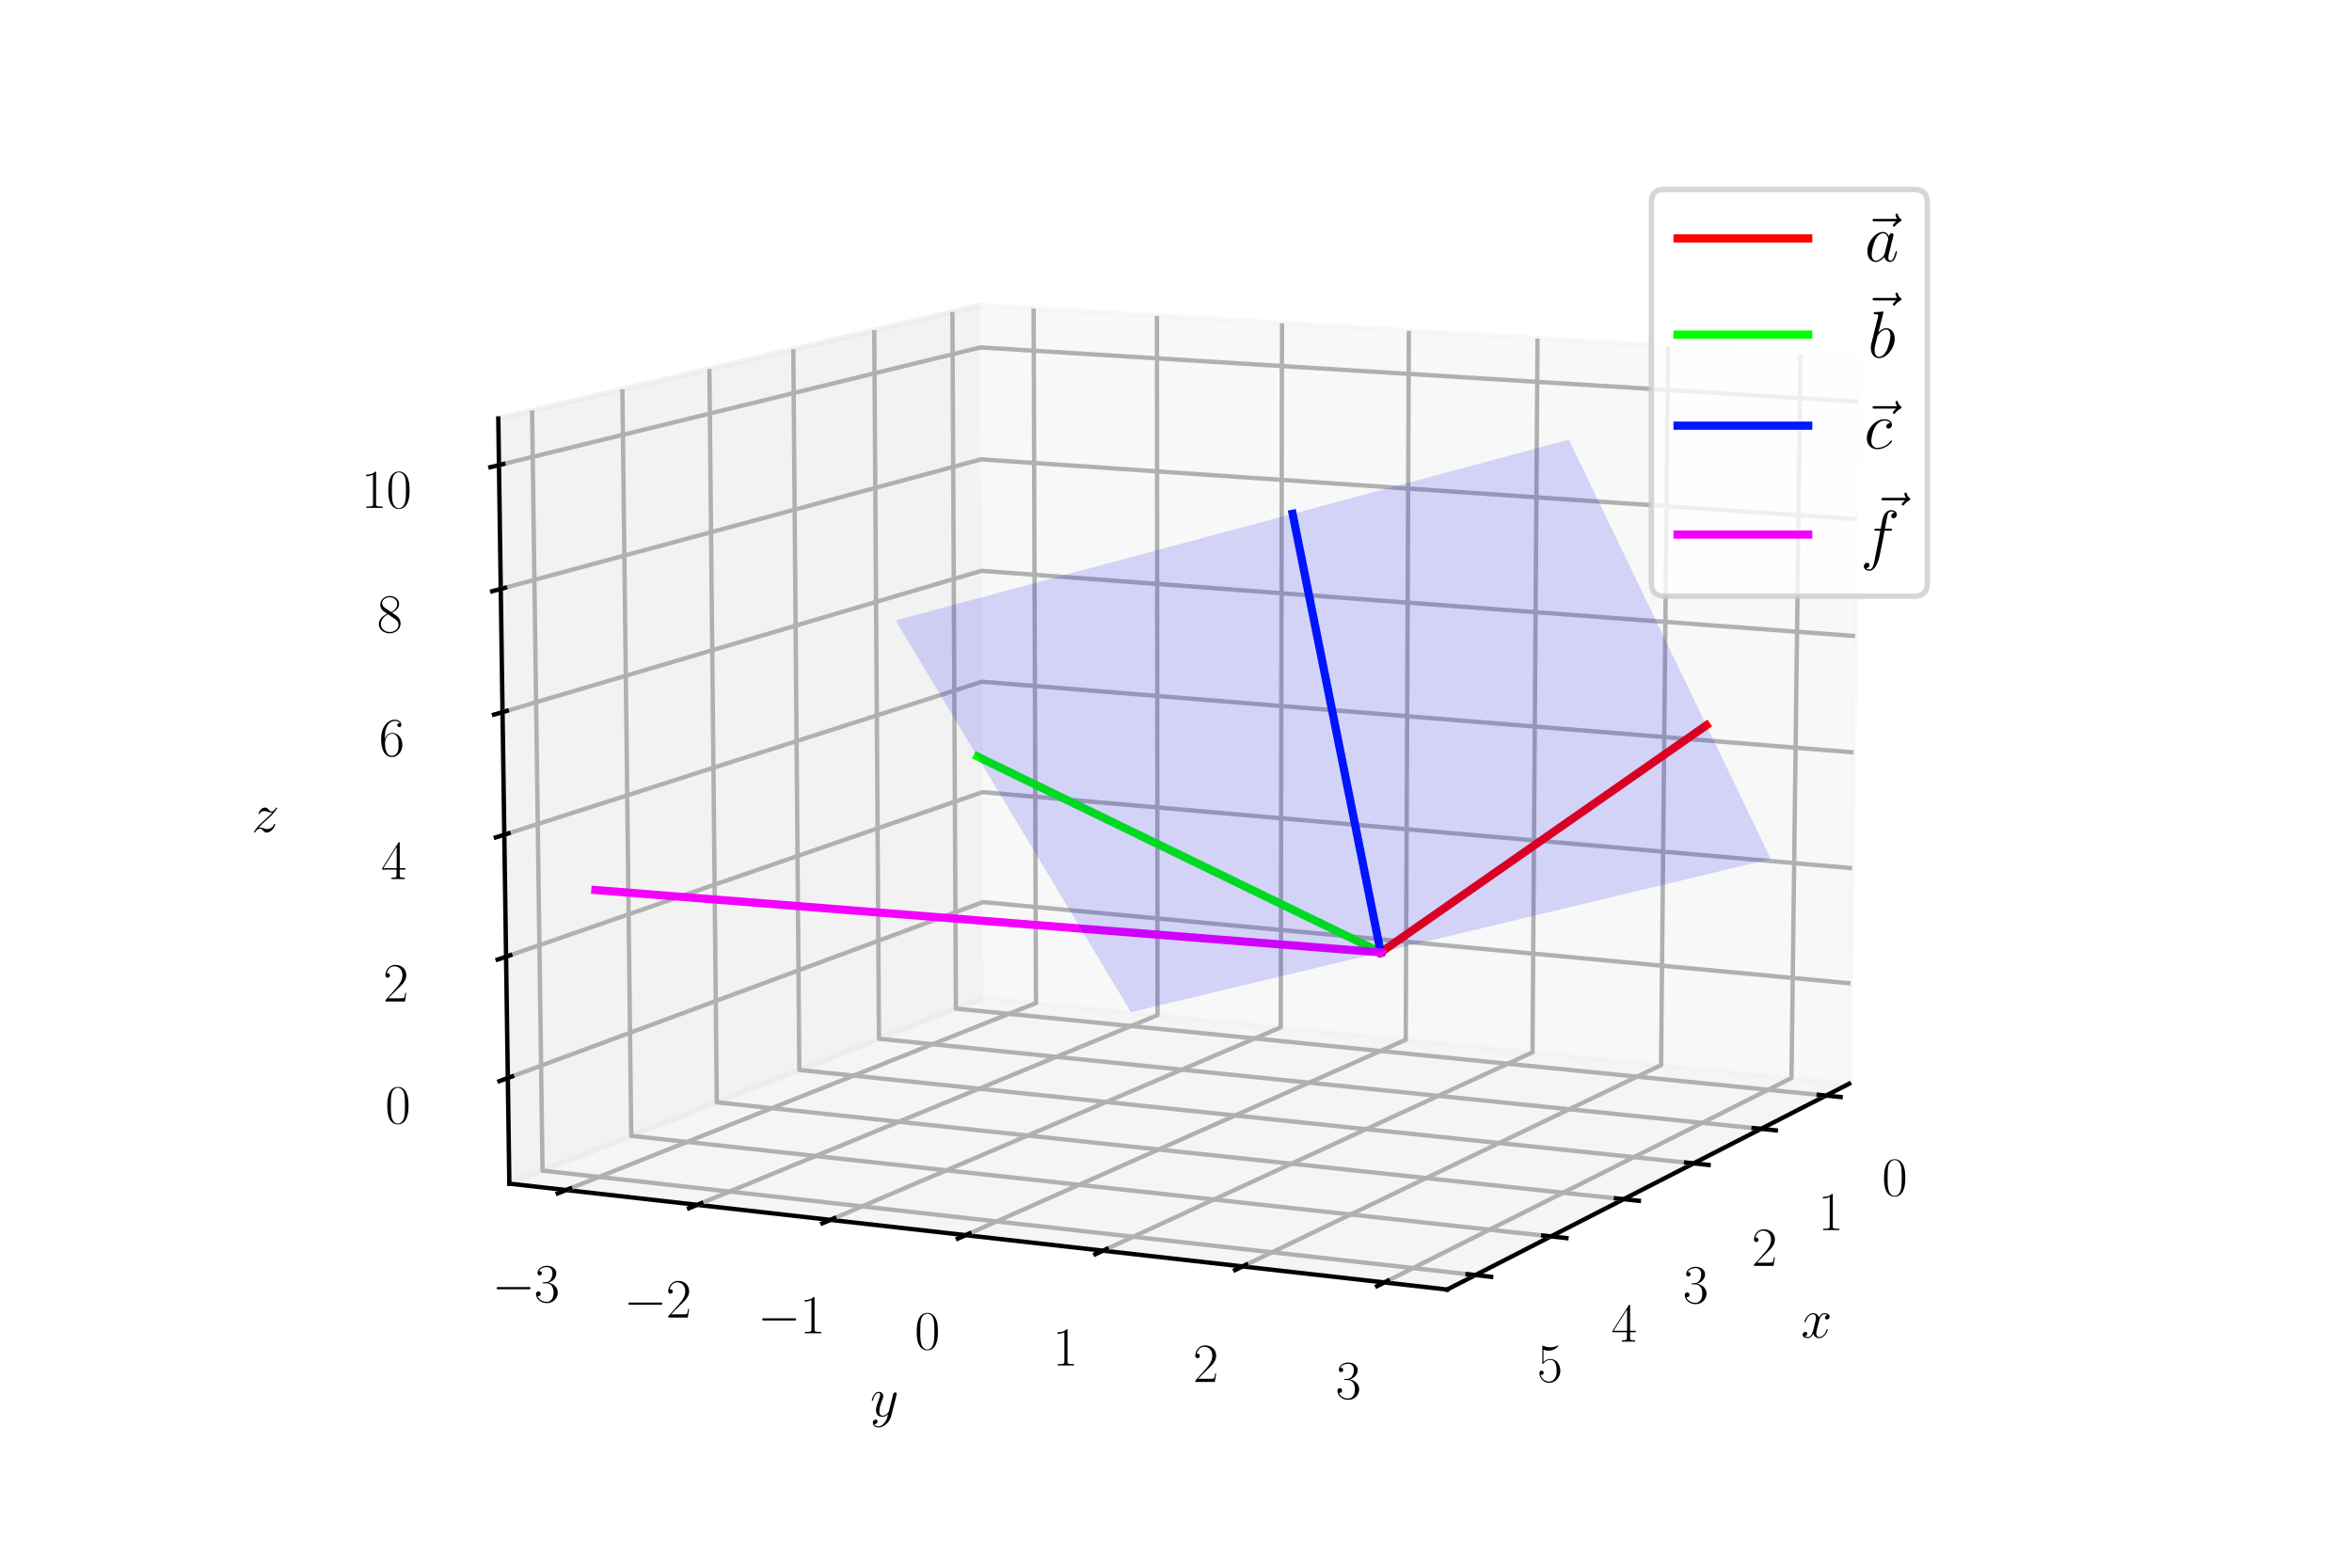 <?xml version="1.0" encoding="utf-8" standalone="no"?>
<!DOCTYPE svg PUBLIC "-//W3C//DTD SVG 1.1//EN"
  "http://www.w3.org/Graphics/SVG/1.1/DTD/svg11.dtd">
<svg xmlns:xlink="http://www.w3.org/1999/xlink" width="432pt" height="288pt" viewBox="0 0 432 288" xmlns="http://www.w3.org/2000/svg" version="1.1">
 <defs>
  <style type="text/css">*{stroke-linejoin: round; stroke-linecap: butt}</style>
 </defs>
 <g id="figure_1">
  <g id="patch_1">
   <path d="M 0 288 
L 432 288 
L 432 0 
L 0 0 
z
" style="fill: #ffffff"/>
  </g>
  <g id="patch_2">
   <path d="M 72 288 
L 360 288 
L 360 0 
L 72 0 
z
" style="fill: #ffffff"/>
  </g>
  <g id="pane3d_1">
   <g id="patch_3">
    <path d="M 180.611 183.313 
L 339.639 199.092 
L 341.46 65.689 
L 180.042 56.084 
" style="fill: #f2f2f2; opacity: 0.5; stroke: #f2f2f2; stroke-linejoin: miter"/>
   </g>
  </g>
  <g id="pane3d_2">
   <g id="patch_4">
    <path d="M 180.611 183.313 
L 93.554 217.447 
L 91.525 76.878 
L 180.042 56.084 
" style="fill: #e6e6e6; opacity: 0.5; stroke: #e6e6e6; stroke-linejoin: miter"/>
   </g>
  </g>
  <g id="pane3d_3">
   <g id="patch_5">
    <path d="M 180.611 183.313 
L 93.554 217.447 
L 265.799 236.903 
L 339.639 199.092 
" style="fill: #ececec; opacity: 0.5; stroke: #ececec; stroke-linejoin: miter"/>
   </g>
  </g>
  <g id="axis3d_1">
   <g id="line2d_1">
    <path d="M 339.639 199.092 
L 265.799 236.903 
" style="fill: none; stroke: #000000; stroke-width: 0.8; stroke-linecap: square"/>
   </g>
   <g id="text_1">
    <!-- $x$ -->
    <g transform="translate(330.815 245.728)scale(0.1 -0.1)">
     <defs>
      <path id="CMMI12-78" d="M 3034 2606 
C 2829 2567 2752 2414 2752 2293 
C 2752 2139 2874 2088 2963 2088 
C 3155 2088 3290 2254 3290 2427 
C 3290 2695 2982 2816 2714 2816 
C 2323 2816 2106 2433 2048 2312 
C 1901 2816 1504 2816 1389 2816 
C 736 2816 390 1980 390 1839 
C 390 1814 416 1782 461 1782 
C 512 1782 525 1820 538 1846 
C 755 2555 1184 2689 1370 2689 
C 1658 2689 1715 2420 1715 2267 
C 1715 2127 1677 1980 1600 1673 
L 1382 798 
C 1286 415 1101 64 762 64 
C 730 64 570 64 435 147 
C 666 192 717 383 717 460 
C 717 588 621 664 499 664 
C 346 664 179 530 179 326 
C 179 57 480 -64 755 -64 
C 1062 -64 1280 179 1414 441 
C 1517 64 1837 -64 2074 -64 
C 2726 -64 3072 773 3072 913 
C 3072 945 3046 971 3008 971 
C 2950 971 2944 939 2925 888 
C 2752 326 2381 64 2093 64 
C 1869 64 1747 230 1747 492 
C 1747 632 1773 734 1875 1156 
L 2099 2024 
C 2195 2408 2413 2689 2707 2689 
C 2720 2689 2899 2689 3034 2606 
z
" transform="scale(0.016)"/>
     </defs>
     <use xlink:href="#CMMI12-78" transform="scale(0.996)"/>
    </g>
   </g>
   <g id="Line3DCollection_1">
    <path d="M 335.391 201.268 
L 175.577 185.286 
L 174.931 57.285 
" style="fill: none; stroke: #b0b0b0; stroke-width: 0.8"/>
    <path d="M 323.45 207.382 
L 161.444 190.828 
L 160.578 60.657 
" style="fill: none; stroke: #b0b0b0; stroke-width: 0.8"/>
    <path d="M 311.066 213.724 
L 146.813 196.565 
L 145.71 64.149 
" style="fill: none; stroke: #b0b0b0; stroke-width: 0.8"/>
    <path d="M 298.213 220.305 
L 131.656 202.508 
L 130.3 67.769 
" style="fill: none; stroke: #b0b0b0; stroke-width: 0.8"/>
    <path d="M 284.866 227.14 
L 115.944 208.668 
L 114.317 71.524 
" style="fill: none; stroke: #b0b0b0; stroke-width: 0.8"/>
    <path d="M 270.993 234.244 
L 99.648 215.058 
L 97.73 75.42 
" style="fill: none; stroke: #b0b0b0; stroke-width: 0.8"/>
   </g>
   <g id="xtick_1">
    <g id="line2d_2">
     <path d="M 334.049 201.133 
L 338.078 201.536 
" style="fill: none; stroke: #000000; stroke-width: 0.8; stroke-linecap: square"/>
    </g>
    <g id="text_2">
     <!-- $\mathdefault{0}$ -->
     <g transform="translate(345.666 219.641)scale(0.1 -0.1)">
      <defs>
       <path id="CMR17-30" d="M 2688 2025 
C 2688 2416 2682 3080 2413 3591 
C 2176 4039 1798 4198 1466 4198 
C 1158 4198 768 4058 525 3597 
C 269 3118 243 2524 243 2025 
C 243 1661 250 1106 448 619 
C 723 -39 1216 -128 1466 -128 
C 1760 -128 2208 -7 2470 600 
C 2662 1042 2688 1559 2688 2025 
z
M 1466 -26 
C 1056 -26 813 325 723 812 
C 653 1188 653 1738 653 2096 
C 653 2588 653 2997 736 3387 
C 858 3929 1216 4096 1466 4096 
C 1728 4096 2067 3923 2189 3400 
C 2272 3036 2278 2607 2278 2096 
C 2278 1680 2278 1169 2202 792 
C 2067 95 1690 -26 1466 -26 
z
" transform="scale(0.016)"/>
      </defs>
      <use xlink:href="#CMR17-30" transform="scale(0.996)"/>
     </g>
    </g>
   </g>
   <g id="xtick_2">
    <g id="line2d_3">
     <path d="M 322.088 207.243 
L 326.176 207.661 
" style="fill: none; stroke: #000000; stroke-width: 0.8; stroke-linecap: square"/>
    </g>
    <g id="text_3">
     <!-- $\mathdefault{1}$ -->
     <g transform="translate(333.925 225.981)scale(0.1 -0.1)">
      <defs>
       <path id="CMR17-31" d="M 1702 4058 
C 1702 4192 1696 4192 1606 4192 
C 1357 3916 979 3827 621 3827 
C 602 3827 570 3827 563 3808 
C 557 3795 557 3782 557 3648 
C 755 3648 1088 3686 1344 3839 
L 1344 461 
C 1344 236 1331 160 781 160 
L 589 160 
L 589 0 
C 896 0 1216 0 1523 0 
C 1830 0 2150 0 2458 0 
L 2458 160 
L 2266 160 
C 1715 160 1702 230 1702 458 
L 1702 4058 
z
" transform="scale(0.016)"/>
      </defs>
      <use xlink:href="#CMR17-31" transform="scale(0.996)"/>
     </g>
    </g>
   </g>
   <g id="xtick_3">
    <g id="line2d_4">
     <path d="M 309.684 213.58 
L 313.832 214.013 
" style="fill: none; stroke: #000000; stroke-width: 0.8; stroke-linecap: square"/>
    </g>
    <g id="text_4">
     <!-- $\mathdefault{2}$ -->
     <g transform="translate(321.748 232.558)scale(0.1 -0.1)">
      <defs>
       <path id="CMR17-32" d="M 2669 989 
L 2554 989 
C 2490 536 2438 459 2413 420 
C 2381 369 1920 369 1830 369 
L 602 369 
C 832 619 1280 1072 1824 1597 
C 2214 1967 2669 2402 2669 3035 
C 2669 3790 2067 4224 1395 4224 
C 691 4224 262 3604 262 3030 
C 262 2780 448 2748 525 2748 
C 589 2748 781 2787 781 3010 
C 781 3207 614 3264 525 3264 
C 486 3264 448 3258 422 3245 
C 544 3790 915 4058 1306 4058 
C 1862 4058 2227 3617 2227 3035 
C 2227 2479 1901 2000 1536 1584 
L 262 146 
L 262 0 
L 2515 0 
L 2669 989 
z
" transform="scale(0.016)"/>
      </defs>
      <use xlink:href="#CMR17-32" transform="scale(0.996)"/>
     </g>
    </g>
   </g>
   <g id="xtick_4">
    <g id="line2d_5">
     <path d="M 296.811 220.155 
L 301.021 220.605 
" style="fill: none; stroke: #000000; stroke-width: 0.8; stroke-linecap: square"/>
    </g>
    <g id="text_5">
     <!-- $\mathdefault{3}$ -->
     <g transform="translate(309.109 239.384)scale(0.1 -0.1)">
      <defs>
       <path id="CMR17-33" d="M 1414 2157 
C 1984 2157 2234 1662 2234 1090 
C 2234 320 1824 25 1453 25 
C 1114 25 563 194 390 693 
C 422 680 454 680 486 680 
C 640 680 755 782 755 948 
C 755 1133 614 1216 486 1216 
C 378 1216 211 1165 211 926 
C 211 335 787 -128 1466 -128 
C 2176 -128 2720 430 2720 1085 
C 2720 1707 2208 2157 1600 2227 
C 2086 2328 2554 2756 2554 3329 
C 2554 3820 2048 4179 1472 4179 
C 890 4179 378 3829 378 3329 
C 378 3110 544 3072 627 3072 
C 762 3072 877 3155 877 3321 
C 877 3486 762 3569 627 3569 
C 602 3569 570 3569 544 3557 
C 730 3959 1235 4032 1459 4032 
C 1683 4032 2106 3925 2106 3320 
C 2106 3143 2080 2828 1862 2550 
C 1670 2304 1453 2304 1242 2284 
C 1210 2284 1062 2269 1037 2269 
C 992 2263 966 2257 966 2208 
C 966 2163 973 2157 1101 2157 
L 1414 2157 
z
" transform="scale(0.016)"/>
      </defs>
      <use xlink:href="#CMR17-33" transform="scale(0.996)"/>
     </g>
    </g>
   </g>
   <g id="xtick_5">
    <g id="line2d_6">
     <path d="M 283.442 226.984 
L 287.716 227.452 
" style="fill: none; stroke: #000000; stroke-width: 0.8; stroke-linecap: square"/>
    </g>
    <g id="text_6">
     <!-- $\mathdefault{4}$ -->
     <g transform="translate(295.981 246.474)scale(0.1 -0.1)">
      <defs>
       <path id="CMR17-34" d="M 2150 4122 
C 2150 4256 2144 4256 2029 4256 
L 128 1254 
L 128 1088 
L 1779 1088 
L 1779 457 
C 1779 224 1766 160 1318 160 
L 1197 160 
L 1197 0 
C 1402 0 1747 0 1965 0 
C 2182 0 2528 0 2733 0 
L 2733 160 
L 2611 160 
C 2163 160 2150 224 2150 457 
L 2150 1088 
L 2803 1088 
L 2803 1254 
L 2150 1254 
L 2150 4122 
z
M 1798 3703 
L 1798 1254 
L 256 1254 
L 1798 3703 
z
" transform="scale(0.016)"/>
      </defs>
      <use xlink:href="#CMR17-34" transform="scale(0.996)"/>
     </g>
    </g>
   </g>
   <g id="xtick_6">
    <g id="line2d_7">
     <path d="M 269.548 234.082 
L 273.888 234.568 
" style="fill: none; stroke: #000000; stroke-width: 0.8; stroke-linecap: square"/>
    </g>
    <g id="text_7">
     <!-- $\mathdefault{5}$ -->
     <g transform="translate(282.336 253.843)scale(0.1 -0.1)">
      <defs>
       <path id="CMR17-35" d="M 730 3692 
C 794 3666 1056 3584 1325 3584 
C 1920 3584 2246 3911 2432 4100 
C 2432 4157 2432 4192 2394 4192 
C 2387 4192 2374 4192 2323 4163 
C 2099 4058 1837 3973 1517 3973 
C 1325 3973 1037 3999 723 4139 
C 653 4171 640 4171 634 4171 
C 602 4171 595 4164 595 4037 
L 595 2203 
C 595 2089 595 2057 659 2057 
C 691 2057 704 2070 736 2114 
C 941 2401 1222 2522 1542 2522 
C 1766 2522 2246 2382 2246 1289 
C 2246 1085 2246 715 2054 421 
C 1894 159 1645 25 1370 25 
C 947 25 518 320 403 814 
C 429 807 480 795 506 795 
C 589 795 749 840 749 1038 
C 749 1210 627 1280 506 1280 
C 358 1280 262 1190 262 1011 
C 262 454 704 -128 1382 -128 
C 2042 -128 2669 440 2669 1264 
C 2669 2030 2170 2624 1549 2624 
C 1222 2624 947 2503 730 2274 
L 730 3692 
z
" transform="scale(0.016)"/>
      </defs>
      <use xlink:href="#CMR17-35" transform="scale(0.996)"/>
     </g>
    </g>
   </g>
  </g>
  <g id="axis3d_2">
   <g id="line2d_8">
    <path d="M 93.554 217.447 
L 265.799 236.903 
" style="fill: none; stroke: #000000; stroke-width: 0.8; stroke-linecap: square"/>
   </g>
   <g id="text_8">
    <!-- $y$ -->
    <g transform="translate(159.836 260.183)scale(0.1 -0.1)">
     <defs>
      <path id="CMMI12-79" d="M 1683 -700 
C 1510 -939 1261 -1152 947 -1152 
C 870 -1152 563 -1152 467 -889 
C 486 -895 518 -895 531 -895 
C 723 -895 851 -729 851 -582 
C 851 -435 730 -384 634 -384 
C 531 -384 307 -458 307 -759 
C 307 -1071 582 -1286 947 -1286 
C 1587 -1286 2234 -700 2413 6 
L 3040 2485 
C 3046 2517 3059 2556 3059 2594 
C 3059 2689 2982 2753 2886 2753 
C 2829 2753 2694 2727 2643 2535 
L 2170 658 
C 2138 543 2138 530 2086 460 
C 1958 281 1747 64 1440 64 
C 1082 64 1050 415 1050 588 
C 1050 952 1222 1443 1395 1903 
C 1466 2088 1504 2178 1504 2305 
C 1504 2574 1312 2816 998 2816 
C 410 2816 173 1890 173 1839 
C 173 1814 198 1782 243 1782 
C 301 1782 307 1807 333 1897 
C 486 2433 730 2689 979 2689 
C 1037 2689 1146 2689 1146 2478 
C 1146 2312 1075 2127 979 1884 
C 666 1047 666 837 666 683 
C 666 77 1101 -64 1421 -64 
C 1606 -64 1837 -6 2061 230 
L 2067 224 
C 1971 -147 1907 -392 1683 -700 
z
" transform="scale(0.016)"/>
     </defs>
     <use xlink:href="#CMMI12-79" transform="scale(0.996)"/>
    </g>
   </g>
   <g id="Line3DCollection_2">
    <path d="M 189.851 56.668 
L 190.281 184.272 
L 103.976 218.624 
" style="fill: none; stroke: #b0b0b0; stroke-width: 0.8"/>
    <path d="M 212.499 58.016 
L 212.605 186.487 
L 128.06 221.345 
" style="fill: none; stroke: #b0b0b0; stroke-width: 0.8"/>
    <path d="M 235.468 59.382 
L 235.242 188.734 
L 152.518 224.107 
" style="fill: none; stroke: #b0b0b0; stroke-width: 0.8"/>
    <path d="M 258.766 60.769 
L 258.198 191.011 
L 177.359 226.913 
" style="fill: none; stroke: #b0b0b0; stroke-width: 0.8"/>
    <path d="M 282.4 62.175 
L 281.48 193.322 
L 202.593 229.764 
" style="fill: none; stroke: #b0b0b0; stroke-width: 0.8"/>
    <path d="M 306.377 63.601 
L 305.095 195.665 
L 228.227 232.659 
" style="fill: none; stroke: #b0b0b0; stroke-width: 0.8"/>
    <path d="M 330.705 65.049 
L 329.05 198.042 
L 254.272 235.601 
" style="fill: none; stroke: #b0b0b0; stroke-width: 0.8"/>
   </g>
   <g id="xtick_7">
    <g id="line2d_9">
     <path d="M 104.74 218.32 
L 102.443 219.234 
" style="fill: none; stroke: #000000; stroke-width: 0.8; stroke-linecap: square"/>
    </g>
    <g id="text_9">
     <!-- $\mathdefault{−3}$ -->
     <g transform="translate(90.371 239.197)scale(0.1 -0.1)">
      <defs>
       <path id="CMSY10-0" d="M 4218 1472 
C 4326 1472 4442 1472 4442 1600 
C 4442 1728 4326 1728 4218 1728 
L 755 1728 
C 646 1728 531 1728 531 1600 
C 531 1472 646 1472 755 1472 
L 4218 1472 
z
" transform="scale(0.016)"/>
      </defs>
      <use xlink:href="#CMSY10-0" transform="scale(0.996)"/>
      <use xlink:href="#CMR17-33" transform="translate(77.487 0)scale(0.996)"/>
     </g>
    </g>
   </g>
   <g id="xtick_8">
    <g id="line2d_10">
     <path d="M 128.809 221.036 
L 126.558 221.964 
" style="fill: none; stroke: #000000; stroke-width: 0.8; stroke-linecap: square"/>
    </g>
    <g id="text_10">
     <!-- $\mathdefault{−2}$ -->
     <g transform="translate(114.571 242.043)scale(0.1 -0.1)">
      <use xlink:href="#CMSY10-0" transform="scale(0.996)"/>
      <use xlink:href="#CMR17-32" transform="translate(77.487 0)scale(0.996)"/>
     </g>
    </g>
   </g>
   <g id="xtick_9">
    <g id="line2d_11">
     <path d="M 153.252 223.794 
L 151.047 224.736 
" style="fill: none; stroke: #000000; stroke-width: 0.8; stroke-linecap: square"/>
    </g>
    <g id="text_11">
     <!-- $\mathdefault{−1}$ -->
     <g transform="translate(139.15 244.933)scale(0.1 -0.1)">
      <use xlink:href="#CMSY10-0" transform="scale(0.996)"/>
      <use xlink:href="#CMR17-31" transform="translate(77.487 0)scale(0.996)"/>
     </g>
    </g>
   </g>
   <g id="xtick_10">
    <g id="line2d_12">
     <path d="M 178.077 226.595 
L 175.921 227.552 
" style="fill: none; stroke: #000000; stroke-width: 0.8; stroke-linecap: square"/>
    </g>
    <g id="text_12">
     <!-- $\mathdefault{0}$ -->
     <g transform="translate(167.991 247.87)scale(0.1 -0.1)">
      <use xlink:href="#CMR17-30" transform="scale(0.996)"/>
     </g>
    </g>
   </g>
   <g id="xtick_11">
    <g id="line2d_13">
     <path d="M 203.293 229.44 
L 201.188 230.413 
" style="fill: none; stroke: #000000; stroke-width: 0.8; stroke-linecap: square"/>
    </g>
    <g id="text_13">
     <!-- $\mathdefault{1}$ -->
     <g transform="translate(193.354 250.852)scale(0.1 -0.1)">
      <use xlink:href="#CMR17-31" transform="scale(0.996)"/>
     </g>
    </g>
   </g>
   <g id="xtick_12">
    <g id="line2d_14">
     <path d="M 228.91 232.33 
L 226.857 233.319 
" style="fill: none; stroke: #000000; stroke-width: 0.8; stroke-linecap: square"/>
    </g>
    <g id="text_14">
     <!-- $\mathdefault{2}$ -->
     <g transform="translate(219.124 253.883)scale(0.1 -0.1)">
      <use xlink:href="#CMR17-32" transform="scale(0.996)"/>
     </g>
    </g>
   </g>
   <g id="xtick_13">
    <g id="line2d_15">
     <path d="M 254.938 235.267 
L 252.938 236.271 
" style="fill: none; stroke: #000000; stroke-width: 0.8; stroke-linecap: square"/>
    </g>
    <g id="text_15">
     <!-- $\mathdefault{3}$ -->
     <g transform="translate(245.309 256.962)scale(0.1 -0.1)">
      <use xlink:href="#CMR17-33" transform="scale(0.996)"/>
     </g>
    </g>
   </g>
  </g>
  <g id="axis3d_3">
   <g id="line2d_16">
    <path d="M 93.554 217.447 
L 91.525 76.878 
" style="fill: none; stroke: #000000; stroke-width: 0.8; stroke-linecap: square"/>
   </g>
   <g id="text_16">
    <!-- $z$ -->
    <g transform="translate(46.199 152.846)scale(0.1 -0.1)">
     <defs>
      <path id="CMMI12-7a" d="M 813 486 
C 1088 803 1312 1004 1632 1296 
C 2016 1632 2182 1793 2272 1891 
C 2720 2338 2944 2713 2944 2764 
C 2944 2816 2893 2816 2880 2816 
C 2835 2816 2822 2793 2790 2750 
C 2630 2494 2477 2367 2310 2367 
C 2176 2367 2106 2421 1984 2565 
C 1850 2715 1741 2816 1555 2816 
C 1088 2816 806 2257 806 2128 
C 806 2108 813 2068 870 2068 
C 922 2068 928 2091 947 2133 
C 1056 2372 1363 2414 1485 2414 
C 1619 2414 1747 2376 1882 2327 
C 2125 2240 2227 2240 2291 2240 
C 2336 2240 2362 2240 2394 2246 
C 2182 1994 1837 1683 1549 1418 
L 902 816 
C 512 415 275 33 275 -12 
C 275 -51 307 -64 346 -64 
C 384 -64 390 -57 435 14 
C 538 163 742 384 979 384 
C 1114 384 1178 342 1306 193 
C 1427 61 1536 -64 1741 -64 
C 2368 -64 2726 732 2726 876 
C 2726 903 2720 942 2656 942 
C 2605 942 2598 917 2579 855 
C 2438 488 2061 338 1811 338 
C 1677 338 1549 376 1414 425 
C 1158 512 1088 512 1005 512 
C 941 512 870 512 813 486 
z
" transform="scale(0.016)"/>
     </defs>
     <use xlink:href="#CMMI12-7a" transform="scale(0.996)"/>
    </g>
   </g>
   <g id="Line3DCollection_3">
    <path d="M 93.274 198.035 
L 180.532 165.72 
L 339.891 180.657 
" style="fill: none; stroke: #b0b0b0; stroke-width: 0.8"/>
    <path d="M 92.952 175.745 
L 180.442 145.527 
L 340.18 159.493 
" style="fill: none; stroke: #b0b0b0; stroke-width: 0.8"/>
    <path d="M 92.629 153.341 
L 180.351 125.242 
L 340.47 138.227 
" style="fill: none; stroke: #b0b0b0; stroke-width: 0.8"/>
    <path d="M 92.304 130.823 
L 180.26 104.863 
L 340.762 116.858 
" style="fill: none; stroke: #b0b0b0; stroke-width: 0.8"/>
    <path d="M 91.977 108.189 
L 180.168 84.39 
L 341.055 95.385 
" style="fill: none; stroke: #b0b0b0; stroke-width: 0.8"/>
    <path d="M 91.649 85.439 
L 180.076 63.822 
L 341.35 73.807 
" style="fill: none; stroke: #b0b0b0; stroke-width: 0.8"/>
   </g>
   <g id="xtick_14">
    <g id="line2d_17">
     <path d="M 94.047 197.749 
L 91.725 198.609 
" style="fill: none; stroke: #000000; stroke-width: 0.8; stroke-linecap: square"/>
    </g>
    <g id="text_17">
     <!-- $\mathdefault{0}$ -->
     <g transform="translate(70.748 206.366)scale(0.1 -0.1)">
      <use xlink:href="#CMR17-30" transform="scale(0.996)"/>
     </g>
    </g>
   </g>
   <g id="xtick_15">
    <g id="line2d_18">
     <path d="M 93.727 175.477 
L 91.399 176.282 
" style="fill: none; stroke: #000000; stroke-width: 0.8; stroke-linecap: square"/>
    </g>
    <g id="text_18">
     <!-- $\mathdefault{2}$ -->
     <g transform="translate(70.374 183.984)scale(0.1 -0.1)">
      <use xlink:href="#CMR17-32" transform="scale(0.996)"/>
     </g>
    </g>
   </g>
   <g id="xtick_16">
    <g id="line2d_19">
     <path d="M 93.406 153.092 
L 91.071 153.84 
" style="fill: none; stroke: #000000; stroke-width: 0.8; stroke-linecap: square"/>
    </g>
    <g id="text_19">
     <!-- $\mathdefault{4}$ -->
     <g transform="translate(69.998 161.488)scale(0.1 -0.1)">
      <use xlink:href="#CMR17-34" transform="scale(0.996)"/>
     </g>
    </g>
   </g>
   <g id="xtick_17">
    <g id="line2d_20">
     <path d="M 93.083 130.593 
L 90.741 131.284 
" style="fill: none; stroke: #000000; stroke-width: 0.8; stroke-linecap: square"/>
    </g>
    <g id="text_20">
     <!-- $\mathdefault{6}$ -->
     <g transform="translate(69.62 138.876)scale(0.1 -0.1)">
      <defs>
       <path id="CMR17-36" d="M 678 2176 
C 678 3690 1395 4032 1811 4032 
C 1946 4032 2272 4009 2400 3776 
C 2298 3776 2106 3776 2106 3553 
C 2106 3381 2246 3323 2336 3323 
C 2394 3323 2566 3348 2566 3560 
C 2566 3954 2246 4179 1805 4179 
C 1043 4179 243 3390 243 1984 
C 243 253 966 -128 1478 -128 
C 2099 -128 2688 427 2688 1283 
C 2688 2081 2170 2662 1517 2662 
C 1126 2662 838 2407 678 1960 
L 678 2176 
z
M 1478 25 
C 691 25 691 1200 691 1436 
C 691 1896 909 2560 1504 2560 
C 1613 2560 1926 2560 2138 2120 
C 2253 1870 2253 1609 2253 1289 
C 2253 944 2253 690 2118 434 
C 1978 171 1773 25 1478 25 
z
" transform="scale(0.016)"/>
      </defs>
      <use xlink:href="#CMR17-36" transform="scale(0.996)"/>
     </g>
    </g>
   </g>
   <g id="xtick_18">
    <g id="line2d_21">
     <path d="M 92.759 107.978 
L 90.41 108.612 
" style="fill: none; stroke: #000000; stroke-width: 0.8; stroke-linecap: square"/>
    </g>
    <g id="text_21">
     <!-- $\mathdefault{8}$ -->
     <g transform="translate(69.24 116.148)scale(0.1 -0.1)">
      <defs>
       <path id="CMR17-38" d="M 1741 2264 
C 2144 2467 2554 2773 2554 3263 
C 2554 3841 1990 4179 1472 4179 
C 890 4179 378 3759 378 3180 
C 378 3021 416 2747 666 2505 
C 730 2442 998 2251 1171 2130 
C 883 1983 211 1634 211 934 
C 211 279 838 -128 1459 -128 
C 2144 -128 2720 362 2720 1010 
C 2720 1590 2330 1857 2074 2029 
L 1741 2264 
z
M 902 2822 
C 851 2854 595 3051 595 3351 
C 595 3739 998 4032 1459 4032 
C 1965 4032 2336 3676 2336 3262 
C 2336 2669 1670 2331 1638 2331 
C 1632 2331 1626 2331 1574 2370 
L 902 2822 
z
M 2080 1519 
C 2176 1449 2483 1240 2483 851 
C 2483 381 2010 25 1472 25 
C 890 25 448 438 448 940 
C 448 1443 838 1862 1280 2060 
L 2080 1519 
z
" transform="scale(0.016)"/>
      </defs>
      <use xlink:href="#CMR17-38" transform="scale(0.996)"/>
     </g>
    </g>
   </g>
   <g id="xtick_19">
    <g id="line2d_22">
     <path d="M 92.432 85.248 
L 90.077 85.823 
" style="fill: none; stroke: #000000; stroke-width: 0.8; stroke-linecap: square"/>
    </g>
    <g id="text_22">
     <!-- $\mathdefault{10}$ -->
     <g transform="translate(66.367 93.303)scale(0.1 -0.1)">
      <use xlink:href="#CMR17-31" transform="scale(0.996)"/>
      <use xlink:href="#CMR17-30" transform="translate(45.69 0)scale(0.996)"/>
     </g>
    </g>
   </g>
  </g>
  <g id="axes_1">
   <g id="line2d_23">
    <path d="M 253.605 174.967 
L 313.424 133.247 
" clip-path="url(#p38d7922117)" style="fill: none; stroke: #ff0000; stroke-width: 1.5; stroke-linecap: square"/>
   </g>
   <g id="line2d_24">
    <path d="M 253.605 174.967 
L 179.525 138.983 
" clip-path="url(#p38d7922117)" style="fill: none; stroke: #00ff00; stroke-width: 1.5; stroke-linecap: square"/>
   </g>
   <g id="line2d_25">
    <path d="M 253.605 174.967 
L 237.42 94.389 
" clip-path="url(#p38d7922117)" style="fill: none; stroke: #0016ff; stroke-width: 1.5; stroke-linecap: square"/>
   </g>
   <g id="line2d_26">
    <path d="M 253.605 174.967 
L 109.357 163.508 
" clip-path="url(#p38d7922117)" style="fill: none; stroke: #f400ff; stroke-width: 1.5; stroke-linecap: square"/>
   </g>
   <g id="Poly3DCollection_1">
    <path d="M 207.718 185.952 
L 200.888 174.573 
L 212.314 171.786 
L 219.054 183.239 
z
" clip-path="url(#p38d7922117)" style="fill: #0000f5; fill-opacity: 0.15"/>
    <path d="M 219.054 183.239 
L 212.314 171.786 
L 223.831 168.976 
L 230.48 180.503 
z
" clip-path="url(#p38d7922117)" style="fill: #0000f5; fill-opacity: 0.15"/>
    <path d="M 230.48 180.503 
L 223.831 168.976 
L 235.441 166.144 
L 241.996 177.746 
z
" clip-path="url(#p38d7922117)" style="fill: #0000f5; fill-opacity: 0.15"/>
    <path d="M 200.888 174.573 
L 193.915 162.957 
L 205.432 160.094 
L 212.314 171.786 
z
" clip-path="url(#p38d7922117)" style="fill: #0000f5; fill-opacity: 0.15"/>
    <path d="M 241.996 177.746 
L 235.441 166.144 
L 247.145 163.289 
L 253.605 174.967 
z
" clip-path="url(#p38d7922117)" style="fill: #0000f5; fill-opacity: 0.15"/>
    <path d="M 212.314 171.786 
L 205.432 160.094 
L 217.043 157.207 
L 223.831 168.976 
z
" clip-path="url(#p38d7922117)" style="fill: #0000f5; fill-opacity: 0.15"/>
    <path d="M 253.605 174.967 
L 247.145 163.289 
L 258.943 160.411 
L 265.307 172.166 
z
" clip-path="url(#p38d7922117)" style="fill: #0000f5; fill-opacity: 0.15"/>
    <path d="M 223.831 168.976 
L 217.043 157.207 
L 228.748 154.297 
L 235.441 166.144 
z
" clip-path="url(#p38d7922117)" style="fill: #0000f5; fill-opacity: 0.15"/>
    <path d="M 265.307 172.166 
L 258.943 160.411 
L 270.838 157.509 
L 277.103 169.342 
z
" clip-path="url(#p38d7922117)" style="fill: #0000f5; fill-opacity: 0.15"/>
    <path d="M 193.915 162.957 
L 186.796 151.096 
L 198.406 148.154 
L 205.432 160.094 
z
" clip-path="url(#p38d7922117)" style="fill: #0000f5; fill-opacity: 0.15"/>
    <path d="M 235.441 166.144 
L 228.748 154.297 
L 240.548 151.364 
L 247.145 163.289 
z
" clip-path="url(#p38d7922117)" style="fill: #0000f5; fill-opacity: 0.15"/>
    <path d="M 277.103 169.342 
L 270.838 157.509 
L 282.83 154.584 
L 288.994 166.495 
z
" clip-path="url(#p38d7922117)" style="fill: #0000f5; fill-opacity: 0.15"/>
    <path d="M 205.432 160.094 
L 198.406 148.154 
L 210.11 145.188 
L 217.043 157.207 
z
" clip-path="url(#p38d7922117)" style="fill: #0000f5; fill-opacity: 0.15"/>
    <path d="M 247.145 163.289 
L 240.548 151.364 
L 252.445 148.406 
L 258.943 160.411 
z
" clip-path="url(#p38d7922117)" style="fill: #0000f5; fill-opacity: 0.15"/>
    <path d="M 288.994 166.495 
L 282.83 154.584 
L 294.921 151.635 
L 300.982 163.625 
z
" clip-path="url(#p38d7922117)" style="fill: #0000f5; fill-opacity: 0.15"/>
    <path d="M 217.043 157.207 
L 210.11 145.188 
L 221.912 142.198 
L 228.748 154.297 
z
" clip-path="url(#p38d7922117)" style="fill: #0000f5; fill-opacity: 0.15"/>
    <path d="M 258.943 160.411 
L 252.445 148.406 
L 264.44 145.424 
L 270.838 157.509 
z
" clip-path="url(#p38d7922117)" style="fill: #0000f5; fill-opacity: 0.15"/>
    <path d="M 186.796 151.096 
L 179.525 138.983 
L 191.229 135.96 
L 198.406 148.154 
z
" clip-path="url(#p38d7922117)" style="fill: #0000f5; fill-opacity: 0.15"/>
    <path d="M 300.982 163.625 
L 294.921 151.635 
L 307.111 148.661 
L 313.068 160.732 
z
" clip-path="url(#p38d7922117)" style="fill: #0000f5; fill-opacity: 0.15"/>
    <path d="M 228.748 154.297 
L 221.912 142.198 
L 233.81 139.183 
L 240.548 151.364 
z
" clip-path="url(#p38d7922117)" style="fill: #0000f5; fill-opacity: 0.15"/>
    <path d="M 270.838 157.509 
L 264.44 145.424 
L 276.534 142.418 
L 282.83 154.584 
z
" clip-path="url(#p38d7922117)" style="fill: #0000f5; fill-opacity: 0.15"/>
    <path d="M 198.406 148.154 
L 191.229 135.96 
L 203.029 132.912 
L 210.11 145.188 
z
" clip-path="url(#p38d7922117)" style="fill: #0000f5; fill-opacity: 0.15"/>
    <path d="M 313.068 160.732 
L 307.111 148.661 
L 319.402 145.663 
L 325.253 157.815 
z
" clip-path="url(#p38d7922117)" style="fill: #0000f5; fill-opacity: 0.15"/>
    <path d="M 240.548 151.364 
L 233.81 139.183 
L 245.807 136.144 
L 252.445 148.406 
z
" clip-path="url(#p38d7922117)" style="fill: #0000f5; fill-opacity: 0.15"/>
    <path d="M 282.83 154.584 
L 276.534 142.418 
L 288.729 139.386 
L 294.921 151.635 
z
" clip-path="url(#p38d7922117)" style="fill: #0000f5; fill-opacity: 0.15"/>
    <path d="M 210.11 145.188 
L 203.029 132.912 
L 214.928 129.838 
L 221.912 142.198 
z
" clip-path="url(#p38d7922117)" style="fill: #0000f5; fill-opacity: 0.15"/>
    <path d="M 252.445 148.406 
L 245.807 136.144 
L 257.904 133.078 
L 264.44 145.424 
z
" clip-path="url(#p38d7922117)" style="fill: #0000f5; fill-opacity: 0.15"/>
    <path d="M 179.525 138.983 
L 172.097 126.609 
L 183.897 123.502 
L 191.229 135.96 
z
" clip-path="url(#p38d7922117)" style="fill: #0000f5; fill-opacity: 0.15"/>
    <path d="M 294.921 151.635 
L 288.729 139.386 
L 301.025 136.329 
L 307.111 148.661 
z
" clip-path="url(#p38d7922117)" style="fill: #0000f5; fill-opacity: 0.15"/>
    <path d="M 221.912 142.198 
L 214.928 129.838 
L 226.926 126.739 
L 233.81 139.183 
z
" clip-path="url(#p38d7922117)" style="fill: #0000f5; fill-opacity: 0.15"/>
    <path d="M 264.44 145.424 
L 257.904 133.078 
L 270.102 129.988 
L 276.534 142.418 
z
" clip-path="url(#p38d7922117)" style="fill: #0000f5; fill-opacity: 0.15"/>
    <path d="M 191.229 135.96 
L 183.897 123.502 
L 195.795 120.369 
L 203.029 132.912 
z
" clip-path="url(#p38d7922117)" style="fill: #0000f5; fill-opacity: 0.15"/>
    <path d="M 307.111 148.661 
L 301.025 136.329 
L 313.424 133.247 
L 319.402 145.663 
z
" clip-path="url(#p38d7922117)" style="fill: #0000f5; fill-opacity: 0.15"/>
    <path d="M 233.81 139.183 
L 226.926 126.739 
L 239.025 123.614 
L 245.807 136.144 
z
" clip-path="url(#p38d7922117)" style="fill: #0000f5; fill-opacity: 0.15"/>
    <path d="M 276.534 142.418 
L 270.102 129.988 
L 282.402 126.871 
L 288.729 139.386 
z
" clip-path="url(#p38d7922117)" style="fill: #0000f5; fill-opacity: 0.15"/>
    <path d="M 203.029 132.912 
L 195.795 120.369 
L 207.793 117.209 
L 214.928 129.838 
z
" clip-path="url(#p38d7922117)" style="fill: #0000f5; fill-opacity: 0.15"/>
    <path d="M 245.807 136.144 
L 239.025 123.614 
L 251.225 120.463 
L 257.904 133.078 
z
" clip-path="url(#p38d7922117)" style="fill: #0000f5; fill-opacity: 0.15"/>
    <path d="M 172.097 126.609 
L 164.509 113.967 
L 176.405 110.772 
L 183.897 123.502 
z
" clip-path="url(#p38d7922117)" style="fill: #0000f5; fill-opacity: 0.15"/>
    <path d="M 288.729 139.386 
L 282.402 126.871 
L 294.806 123.728 
L 301.025 136.329 
z
" clip-path="url(#p38d7922117)" style="fill: #0000f5; fill-opacity: 0.15"/>
    <path d="M 214.928 129.838 
L 207.793 117.209 
L 219.892 114.023 
L 226.926 126.739 
z
" clip-path="url(#p38d7922117)" style="fill: #0000f5; fill-opacity: 0.15"/>
    <path d="M 257.904 133.078 
L 251.225 120.463 
L 263.528 117.285 
L 270.102 129.988 
z
" clip-path="url(#p38d7922117)" style="fill: #0000f5; fill-opacity: 0.15"/>
    <path d="M 183.897 123.502 
L 176.405 110.772 
L 188.402 107.551 
L 195.795 120.369 
z
" clip-path="url(#p38d7922117)" style="fill: #0000f5; fill-opacity: 0.15"/>
    <path d="M 301.025 136.329 
L 294.806 123.728 
L 307.314 120.558 
L 313.424 133.247 
z
" clip-path="url(#p38d7922117)" style="fill: #0000f5; fill-opacity: 0.15"/>
    <path d="M 226.926 126.739 
L 219.892 114.023 
L 232.093 110.81 
L 239.025 123.614 
z
" clip-path="url(#p38d7922117)" style="fill: #0000f5; fill-opacity: 0.15"/>
    <path d="M 270.102 129.988 
L 263.528 117.285 
L 275.936 114.08 
L 282.402 126.871 
z
" clip-path="url(#p38d7922117)" style="fill: #0000f5; fill-opacity: 0.15"/>
    <path d="M 195.795 120.369 
L 188.402 107.551 
L 200.5 104.302 
L 207.793 117.209 
z
" clip-path="url(#p38d7922117)" style="fill: #0000f5; fill-opacity: 0.15"/>
    <path d="M 239.025 123.614 
L 232.093 110.81 
L 244.399 107.57 
L 251.225 120.463 
z
" clip-path="url(#p38d7922117)" style="fill: #0000f5; fill-opacity: 0.15"/>
    <path d="M 282.402 126.871 
L 275.936 114.08 
L 288.449 110.848 
L 294.806 123.728 
z
" clip-path="url(#p38d7922117)" style="fill: #0000f5; fill-opacity: 0.15"/>
    <path d="M 207.793 117.209 
L 200.5 104.302 
L 212.702 101.026 
L 219.892 114.023 
z
" clip-path="url(#p38d7922117)" style="fill: #0000f5; fill-opacity: 0.15"/>
    <path d="M 251.225 120.463 
L 244.399 107.57 
L 256.809 104.302 
L 263.528 117.285 
z
" clip-path="url(#p38d7922117)" style="fill: #0000f5; fill-opacity: 0.15"/>
    <path d="M 294.806 123.728 
L 288.449 110.848 
L 301.069 107.589 
L 307.314 120.558 
z
" clip-path="url(#p38d7922117)" style="fill: #0000f5; fill-opacity: 0.15"/>
    <path d="M 219.892 114.023 
L 212.702 101.026 
L 225.008 97.721 
L 232.093 110.81 
z
" clip-path="url(#p38d7922117)" style="fill: #0000f5; fill-opacity: 0.15"/>
    <path d="M 263.528 117.285 
L 256.809 104.302 
L 269.326 101.005 
L 275.936 114.08 
z
" clip-path="url(#p38d7922117)" style="fill: #0000f5; fill-opacity: 0.15"/>
    <path d="M 232.093 110.81 
L 225.008 97.721 
L 237.42 94.389 
L 244.399 107.57 
z
" clip-path="url(#p38d7922117)" style="fill: #0000f5; fill-opacity: 0.15"/>
    <path d="M 275.936 114.08 
L 269.326 101.005 
L 281.95 97.681 
L 288.449 110.848 
z
" clip-path="url(#p38d7922117)" style="fill: #0000f5; fill-opacity: 0.15"/>
    <path d="M 244.399 107.57 
L 237.42 94.389 
L 249.94 91.027 
L 256.809 104.302 
z
" clip-path="url(#p38d7922117)" style="fill: #0000f5; fill-opacity: 0.15"/>
    <path d="M 288.449 110.848 
L 281.95 97.681 
L 294.684 94.328 
L 301.069 107.589 
z
" clip-path="url(#p38d7922117)" style="fill: #0000f5; fill-opacity: 0.15"/>
    <path d="M 256.809 104.302 
L 249.94 91.027 
L 262.567 87.636 
L 269.326 101.005 
z
" clip-path="url(#p38d7922117)" style="fill: #0000f5; fill-opacity: 0.15"/>
    <path d="M 269.326 101.005 
L 262.567 87.636 
L 275.305 84.216 
L 281.95 97.681 
z
" clip-path="url(#p38d7922117)" style="fill: #0000f5; fill-opacity: 0.15"/>
    <path d="M 281.95 97.681 
L 275.305 84.216 
L 288.154 80.766 
L 294.684 94.328 
z
" clip-path="url(#p38d7922117)" style="fill: #0000f5; fill-opacity: 0.15"/>
   </g>
   <g id="legend_1">
    <g id="patch_6">
     <path d="M 305.719 109.526 
L 351.6 109.526 
Q 354 109.526 354 107.126 
L 354 37.2 
Q 354 34.8 351.6 34.8 
L 305.719 34.8 
Q 303.319 34.8 303.319 37.2 
L 303.319 107.126 
Q 303.319 109.526 305.719 109.526 
z
" style="fill: #ffffff; opacity: 0.8; stroke: #cccccc; stroke-linejoin: miter"/>
    </g>
    <g id="line2d_27">
     <path d="M 308.119 43.8 
L 320.119 43.8 
L 332.119 43.8 
" style="fill: none; stroke: #ff0000; stroke-width: 1.5; stroke-linecap: square"/>
    </g>
    <g id="text_23">
     <!-- $\vec{a}$ -->
     <g transform="translate(341.719 48)scale(0.12 -0.12)">
      <defs>
       <path id="CMMI12-7e" d="M 3424 3835 
C 3347 3764 3110 3540 3110 3451 
C 3110 3387 3168 3329 3232 3329 
C 3290 3329 3315 3368 3360 3432 
C 3514 3624 3686 3745 3834 3828 
C 3898 3867 3942 3886 3942 3956 
C 3942 4014 3891 4046 3853 4078 
C 3674 4200 3629 4372 3610 4449 
C 3590 4500 3571 4577 3482 4577 
C 3443 4577 3366 4552 3366 4456 
C 3366 4398 3405 4244 3526 4072 
L 1376 4072 
C 1267 4072 1158 4072 1158 3950 
C 1158 3835 1274 3835 1376 3835 
L 3424 3835 
z
" transform="scale(0.016)"/>
       <path id="CMMI12-61" d="M 1926 760 
C 1894 651 1894 639 1805 517 
C 1664 338 1382 64 1082 64 
C 819 64 672 300 672 677 
C 672 1028 870 1743 992 2012 
C 1210 2459 1510 2689 1760 2689 
C 2182 2689 2266 2165 2266 2114 
C 2266 2108 2246 2024 2240 2012 
L 1926 760 
z
M 2336 2395 
C 2266 2561 2093 2816 1760 2816 
C 1037 2816 256 1884 256 939 
C 256 307 627 -64 1062 -64 
C 1414 -64 1715 211 1894 422 
C 1958 45 2259 -64 2451 -64 
C 2643 -64 2797 51 2912 281 
C 3014 498 3104 888 3104 913 
C 3104 945 3078 971 3040 971 
C 2982 971 2976 939 2950 843 
C 2854 466 2733 64 2470 64 
C 2285 64 2272 230 2272 358 
C 2272 505 2291 575 2349 824 
C 2394 984 2426 1124 2477 1309 
C 2714 2267 2771 2497 2771 2535 
C 2771 2625 2701 2695 2605 2695 
C 2400 2695 2349 2472 2336 2395 
z
" transform="scale(0.016)"/>
      </defs>
      <use xlink:href="#CMMI12-7e" transform="scale(0.996)"/>
      <use xlink:href="#CMMI12-61" transform="translate(6.446 0)scale(0.996)"/>
     </g>
    </g>
    <g id="line2d_28">
     <path d="M 308.119 61.476 
L 320.119 61.476 
L 332.119 61.476 
" style="fill: none; stroke: #00ff00; stroke-width: 1.5; stroke-linecap: square"/>
    </g>
    <g id="text_24">
     <!-- $\vec{b}$ -->
     <g transform="translate(341.719 65.676)scale(0.12 -0.12)">
      <defs>
       <path id="CMMI12-62" d="M 1478 4257 
C 1485 4283 1498 4321 1498 4352 
C 1498 4416 1434 4416 1421 4416 
C 1414 4416 1184 4393 1069 4377 
C 960 4377 864 4358 749 4358 
C 595 4345 550 4339 550 4224 
C 550 4160 614 4160 678 4160 
C 1005 4160 1005 4103 1005 4040 
C 1005 3996 954 3811 928 3696 
L 774 3085 
C 710 2831 346 1387 320 1272 
C 288 1114 288 1005 288 922 
C 288 274 653 -64 1069 -64 
C 1811 -64 2579 888 2579 1814 
C 2579 2401 2246 2816 1766 2816 
C 1434 2816 1133 2542 1011 2414 
L 1478 4257 
z
M 1075 64 
C 870 64 646 217 646 715 
C 646 926 666 1047 781 1494 
C 800 1577 902 1986 928 2069 
C 941 2120 1318 2689 1754 2689 
C 2035 2689 2163 2408 2163 2076 
C 2163 1769 1984 1047 1824 715 
C 1664 370 1370 64 1075 64 
z
" transform="scale(0.016)"/>
      </defs>
      <use xlink:href="#CMMI12-7e" transform="translate(0 26.29)scale(0.996)"/>
      <use xlink:href="#CMMI12-62" transform="translate(11.312 0)scale(0.996)"/>
     </g>
    </g>
    <g id="line2d_29">
     <path d="M 308.119 78.201 
L 320.119 78.201 
L 332.119 78.201 
" style="fill: none; stroke: #0016ff; stroke-width: 1.5; stroke-linecap: square"/>
    </g>
    <g id="text_25">
     <!-- $\vec{c}$ -->
     <g transform="translate(341.719 82.401)scale(0.12 -0.12)">
      <defs>
       <path id="CMMI12-63" d="M 2502 2431 
C 2381 2431 2323 2431 2234 2355 
C 2195 2323 2125 2227 2125 2125 
C 2125 1997 2221 1920 2342 1920 
C 2496 1920 2669 2044 2669 2292 
C 2669 2588 2374 2816 1933 2816 
C 1094 2816 256 1903 256 996 
C 256 441 602 -64 1254 -64 
C 2125 -64 2675 622 2675 706 
C 2675 744 2637 776 2611 776 
C 2592 776 2586 770 2528 713 
C 2118 162 1510 64 1267 64 
C 826 64 685 446 685 764 
C 685 988 794 1605 1024 2039 
C 1190 2338 1536 2682 1939 2682 
C 2022 2682 2374 2682 2502 2431 
z
" transform="scale(0.016)"/>
      </defs>
      <use xlink:href="#CMMI12-7e" transform="scale(0.996)"/>
      <use xlink:href="#CMMI12-63" transform="translate(5.639 0)scale(0.996)"/>
     </g>
    </g>
    <g id="line2d_30">
     <path d="M 308.119 98.202 
L 320.119 98.202 
L 332.119 98.202 
" style="fill: none; stroke: #f400ff; stroke-width: 1.5; stroke-linecap: square"/>
    </g>
    <g id="text_26">
     <!-- $\vec{f}$ -->
     <g transform="translate(341.719 102.402)scale(0.12 -0.12)">
      <defs>
       <path id="CMMI12-66" d="M 2854 2566 
C 2982 2566 3034 2566 3034 2688 
C 3034 2752 2982 2752 2867 2752 
L 2349 2752 
C 2470 3429 2560 3897 2611 4107 
C 2650 4265 2784 4416 2950 4416 
C 3085 4416 3219 4358 3283 4298 
C 3034 4272 2957 4082 2957 3969 
C 2957 3837 3053 3759 3174 3759 
C 3302 3759 3494 3870 3494 4119 
C 3494 4393 3226 4544 2944 4544 
C 2669 4544 2400 4334 2272 4078 
C 2157 3848 2093 3611 1946 2752 
L 1517 2752 
C 1395 2752 1331 2752 1331 2637 
C 1331 2566 1370 2566 1498 2566 
L 1907 2566 
C 1792 1976 1530 542 1382 -137 
C 1274 -689 1178 -1152 858 -1152 
C 838 -1152 653 -1152 538 -1031 
C 864 -1005 864 -726 864 -720 
C 864 -593 768 -517 646 -517 
C 518 -517 326 -625 326 -867 
C 326 -1140 608 -1280 858 -1280 
C 1510 -1280 1779 -118 1850 199 
C 1965 688 2278 2376 2310 2566 
L 2854 2566 
z
" transform="scale(0.016)"/>
      </defs>
      <use xlink:href="#CMMI12-7e" transform="translate(13.569 26.29)scale(0.996)"/>
      <use xlink:href="#CMMI12-66" transform="scale(0.996)"/>
     </g>
    </g>
   </g>
  </g>
 </g>
 <defs>
  <clipPath id="p38d7922117">
   <rect x="72" y="0" width="288" height="288"/>
  </clipPath>
 </defs>
</svg>
